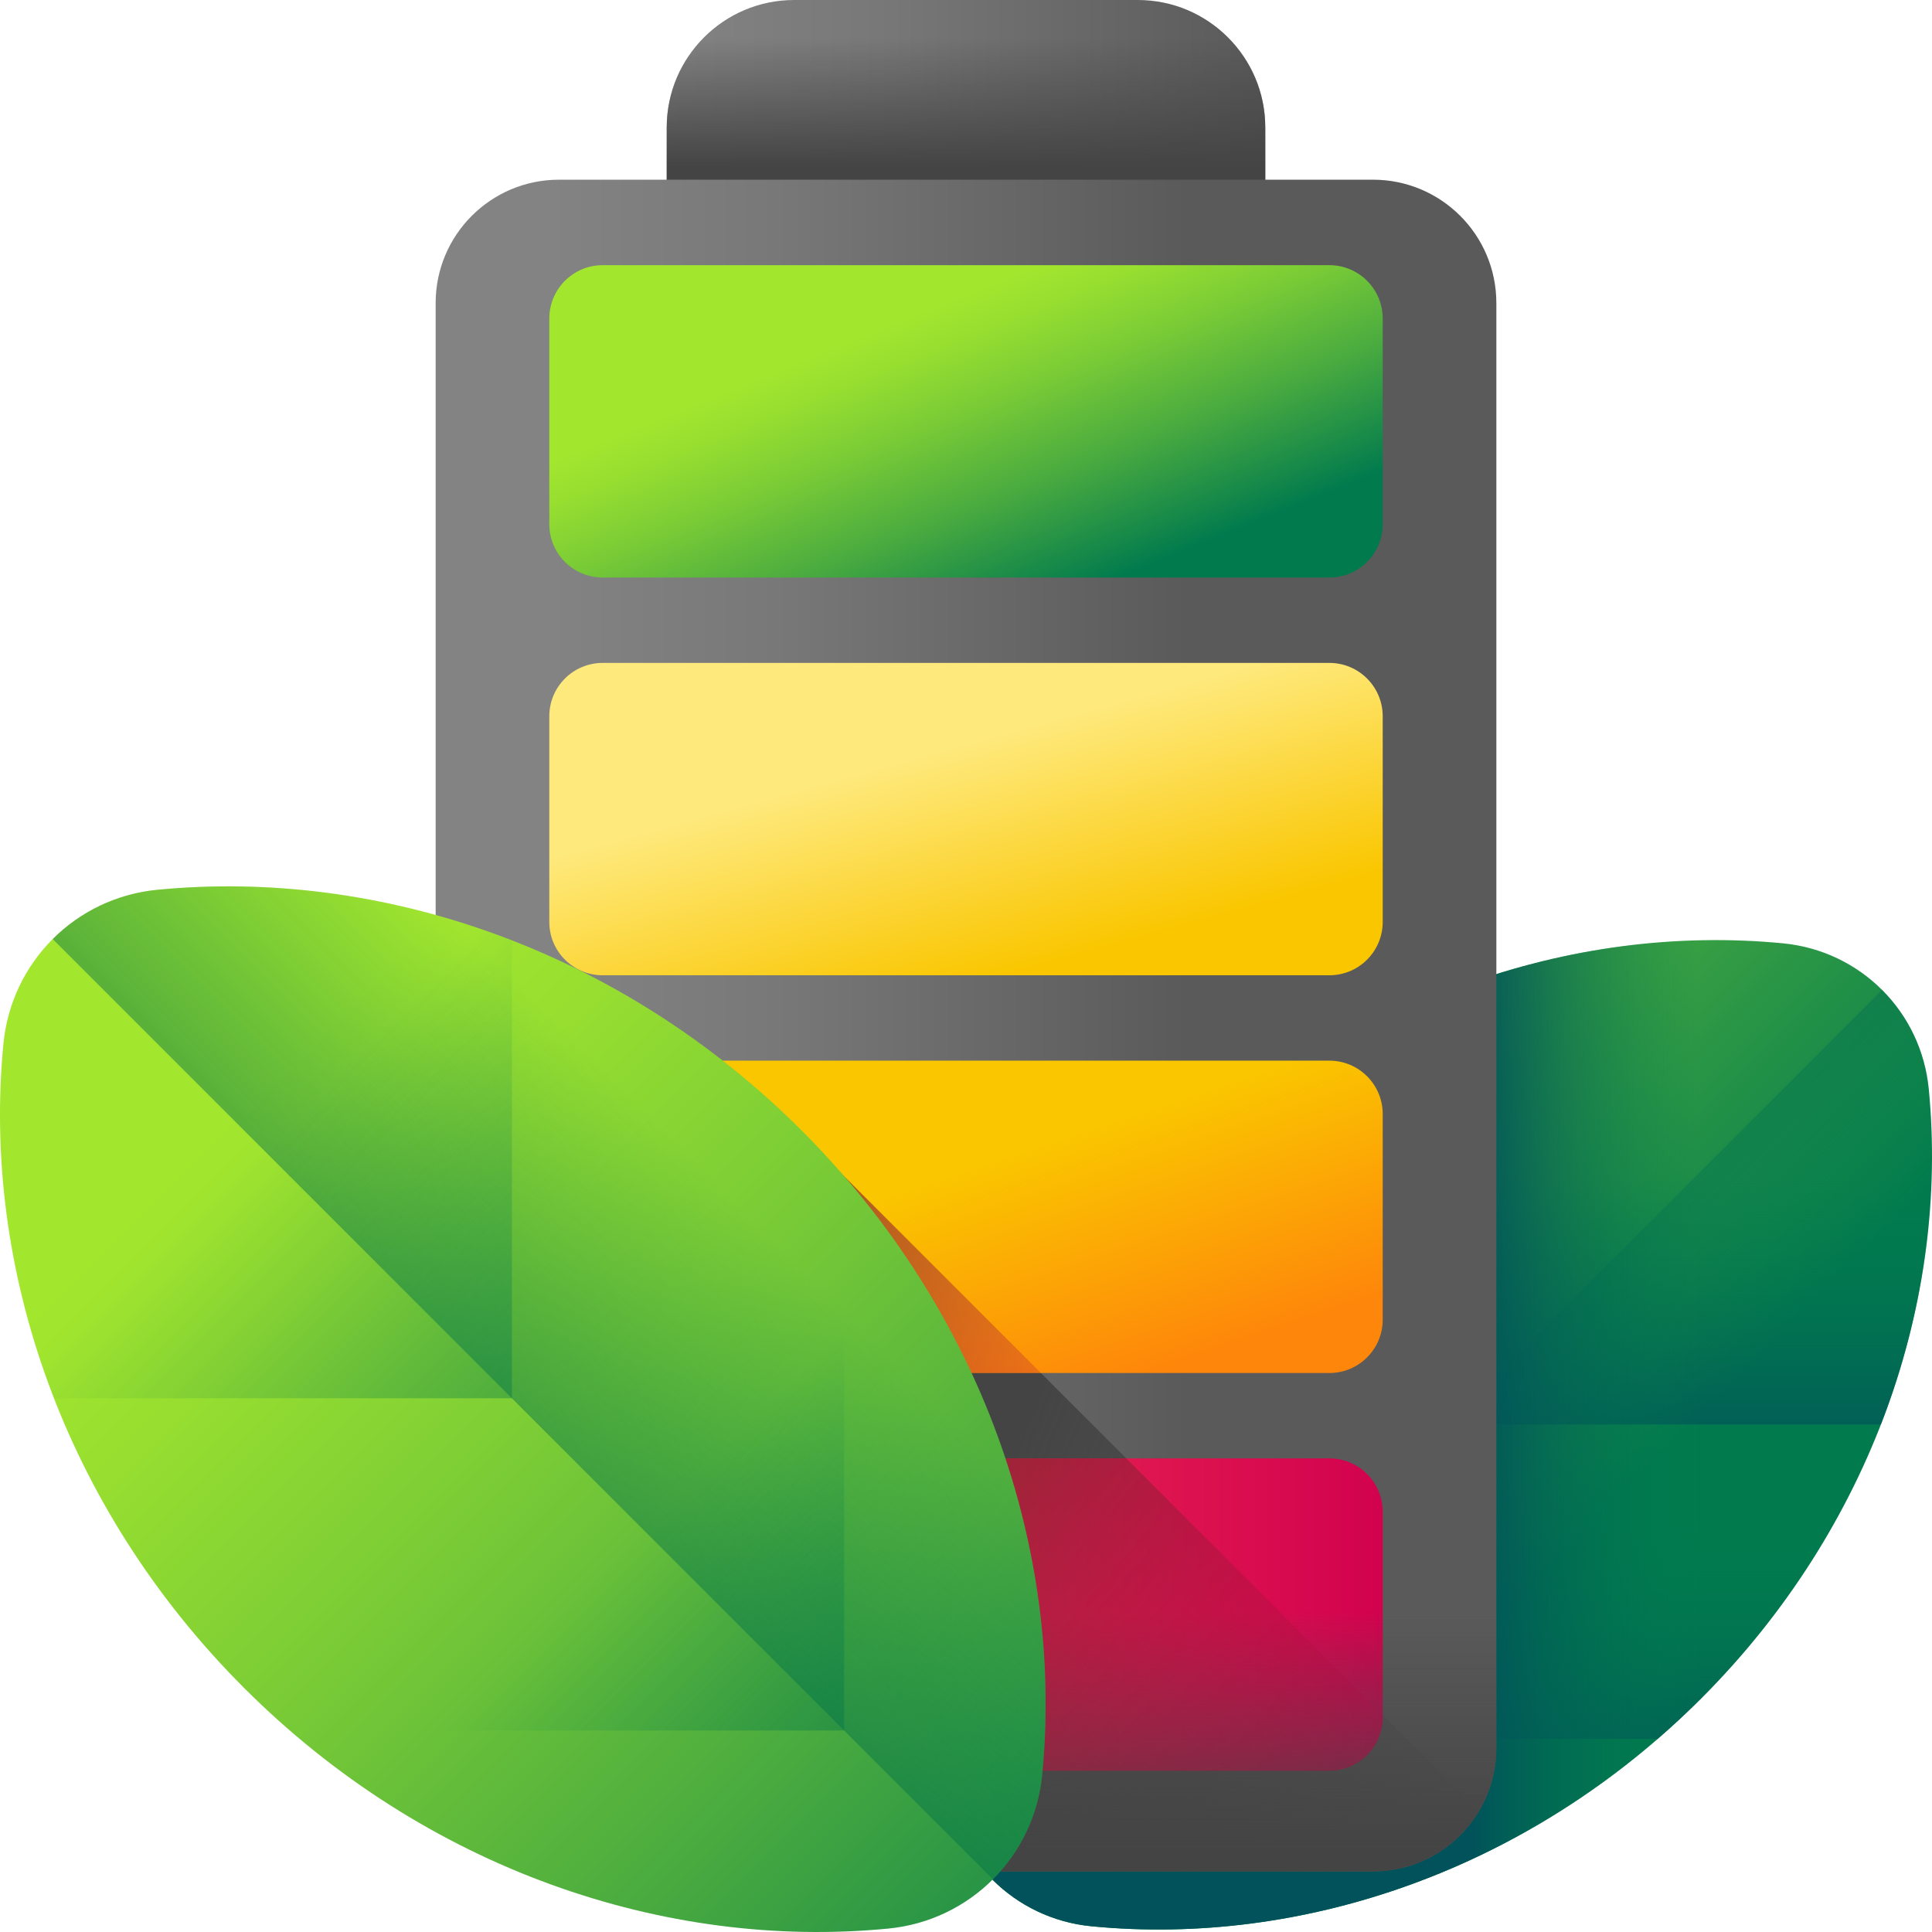 <svg id="Capa_1" enable-background="new 0 0 510 510" height="512" viewBox="0 0 510 510" width="512" xmlns="http://www.w3.org/2000/svg" xmlns:xlink="http://www.w3.org/1999/xlink"><linearGradient id="lg1"><stop offset="0" stop-color="#a2e62e"/><stop offset=".123" stop-color="#97de30"/><stop offset=".34" stop-color="#79cb36"/><stop offset=".623" stop-color="#4aab3f"/><stop offset=".961" stop-color="#09804c"/><stop offset="1" stop-color="#017b4e"/></linearGradient><linearGradient id="SVGID_1_" gradientUnits="userSpaceOnUse" x1="184.333" x2="411.651" xlink:href="#lg1" y1="183.678" y2="410.996"/><linearGradient id="lg2"><stop offset="0" stop-color="#017b4e" stop-opacity="0"/><stop offset="1" stop-color="#01525a"/></linearGradient><linearGradient id="SVGID_2_" gradientUnits="userSpaceOnUse" x1="402.27" x2="330.27" xlink:href="#lg2" y1="403.495" y2="325.495"/><linearGradient id="SVGID_3_" gradientUnits="userSpaceOnUse" x1="404.576" x2="404.576" xlink:href="#lg2" y1="401" y2="477.059"/><linearGradient id="SVGID_4_" gradientUnits="userSpaceOnUse" x1="446.066" x2="446.066" xlink:href="#lg2" y1="311" y2="391.025"/><linearGradient id="lg3"><stop offset="0" stop-color="#838383"/><stop offset=".354" stop-color="#787878"/><stop offset=".973" stop-color="#5b5b5b"/><stop offset="1" stop-color="#5a5a5a"/></linearGradient><linearGradient id="SVGID_5_" gradientUnits="userSpaceOnUse" x1="176" x2="334" xlink:href="#lg3" y1="31" y2="31"/><linearGradient id="lg4"><stop offset="0" stop-color="#444" stop-opacity="0"/><stop offset="1" stop-color="#444"/></linearGradient><linearGradient id="SVGID_6_" gradientUnits="userSpaceOnUse" x1="255" x2="255" xlink:href="#lg4" y1="10" y2="44"/><linearGradient id="SVGID_7_" gradientUnits="userSpaceOnUse" x1="448.028" x2="388.012" xlink:href="#lg2" y1="378.753" y2="378.753"/><linearGradient id="SVGID_8_" gradientUnits="userSpaceOnUse" x1="145.043" x2="314.162" xlink:href="#lg3" y1="270.717" y2="270.717"/><linearGradient id="SVGID_9_" gradientUnits="userSpaceOnUse" x1="407.899" x2="253.899" xlink:href="#lg4" y1="476.913" y2="413.913"/><linearGradient id="SVGID_10_" gradientUnits="userSpaceOnUse" x1="145" x2="365" y1="426.206" y2="426.206"><stop offset="0" stop-color="#fd4755"/><stop offset="1" stop-color="#d2024e"/></linearGradient><linearGradient id="SVGID_11_" gradientUnits="userSpaceOnUse" x1="251.296" x2="272.295" y1="310.102" y2="373.099"><stop offset="0" stop-color="#fac600"/><stop offset="1" stop-color="#fe860a"/></linearGradient><linearGradient id="lg5"><stop offset="0" stop-color="#c00148" stop-opacity="0"/><stop offset="1" stop-color="#6d3326"/></linearGradient><linearGradient id="SVGID_12_" gradientUnits="userSpaceOnUse" x1="309.23" x2="172.23" xlink:href="#lg5" y1="366.807" y2="316.307"/><linearGradient id="SVGID_13_" gradientUnits="userSpaceOnUse" x1="249.802" x2="266.301" y1="197.317" y2="257.314"><stop offset="0" stop-color="#fee97d"/><stop offset="1" stop-color="#fac600"/></linearGradient><linearGradient id="SVGID_14_" gradientUnits="userSpaceOnUse" x1="243.403" x2="274.901" xlink:href="#lg1" y1="82.51" y2="160.506"/><linearGradient id="SVGID_15_" gradientUnits="userSpaceOnUse" x1="255" x2="255" xlink:href="#lg4" y1="425.515" y2="488.583"/><linearGradient id="SVGID_16_" gradientUnits="userSpaceOnUse" x1="350.37" x2="199.87" xlink:href="#lg5" y1="510.128" y2="378.628"/><linearGradient id="SVGID_17_" gradientUnits="userSpaceOnUse" x1="60.822" x2="312.944" xlink:href="#lg1" y1="294.8" y2="546.922"/><linearGradient id="lg6"><stop offset="0" stop-color="#017b4e" stop-opacity="0"/><stop offset="1" stop-color="#026841"/></linearGradient><linearGradient id="SVGID_18_" gradientTransform="matrix(.707 -.707 .707 .707 2416.407 -1230.383)" gradientUnits="userSpaceOnUse" x1="-2665.866" x2="-2836.909" xlink:href="#lg6" y1="-478.021" y2="-478.021"/><linearGradient id="SVGID_19_" gradientTransform="matrix(.707 -.707 .707 .707 2416.407 -1230.383)" gradientUnits="userSpaceOnUse" x1="-2744.117" x2="-2744.117" xlink:href="#lg6" y1="-433.574" y2="-250.443"/><linearGradient id="SVGID_20_" gradientTransform="matrix(.707 -.707 .707 .707 2416.407 -1230.383)" gradientUnits="userSpaceOnUse" x1="-2744.117" x2="-2744.117" y1="-575.311" y2="-334.49"><stop offset="0" stop-color="#017b4e" stop-opacity="0"/><stop offset=".483" stop-color="#01754a" stop-opacity=".483"/><stop offset="1" stop-color="#026841"/></linearGradient><g><g><g><path d="m509.143 287.453c-1.982-20.406-18.03-36.453-38.435-38.435-55.785-5.419-115.713 14.892-160.928 60.106-45.215 45.215-65.526 105.143-60.107 160.928 1.982 20.406 18.03 36.453 38.435 38.435 55.785 5.419 115.712-14.892 160.928-60.107 45.215-45.214 65.526-105.141 60.107-160.927z" fill="url(#SVGID_1_)"/><path d="m261.982 496.179c6.81 6.811 15.924 11.318 26.127 12.309 55.785 5.419 115.712-14.892 160.927-60.107s65.526-105.142 60.107-160.927c-.991-10.203-5.499-19.317-12.309-26.127z" fill="url(#SVGID_2_)"/><path d="m437.588 459.009c3.905-3.38 7.73-6.911 11.448-10.629 45.215-45.215 65.526-105.142 60.107-160.927-1.982-20.406-18.03-36.453-38.435-38.435-55.785-5.419-115.713 14.892-160.928 60.107-3.717 3.717-7.249 7.542-10.629 11.448v138.437z" fill="url(#SVGID_3_)"/><path d="m382.132 376.028h114.37c11.225-28.848 15.486-59.281 12.641-88.574-1.982-20.406-18.03-36.453-38.435-38.435-29.294-2.845-59.727 1.415-88.575 12.64v114.369z" fill="url(#SVGID_4_)"/></g></g><g><g><path d="m334 62h-158v-28.352c0-18.583 15.065-33.648 33.648-33.648h90.703c18.584 0 33.649 15.065 33.649 33.648z" fill="url(#SVGID_5_)"/><path d="m334 62h-158v-28.352c0-18.583 15.065-33.648 33.648-33.648h90.703c18.584 0 33.649 15.065 33.649 33.648z" fill="url(#SVGID_6_)"/></g><path d="m509.143 287.453c-1.982-20.406-18.03-36.453-38.435-38.435-55.785-5.419-115.713 14.892-160.928 60.106-45.215 45.215-65.526 105.143-60.107 160.928 1.982 20.406 18.03 36.453 38.435 38.435 55.785 5.419 115.712-14.892 160.928-60.107 45.215-45.214 65.526-105.141 60.107-160.927z" fill="url(#SVGID_7_)"/><path d="m362.434 494h-214.868c-17.986 0-32.566-14.58-32.566-32.566v-381.434c0-17.986 14.58-32.566 32.566-32.566h214.867c17.987 0 32.567 14.58 32.567 32.566v381.434c0 17.986-14.58 32.566-32.566 32.566z" fill="url(#SVGID_8_)"/><path d="m211.333 299v195h151.1c11.9 0 22.304-6.385 27.986-15.914z" fill="url(#SVGID_9_)"/><g><path d="m350.918 467.434h-191.836c-7.777 0-14.082-6.305-14.082-14.082v-54.292c0-7.777 6.305-14.082 14.082-14.082h191.836c7.777 0 14.082 6.305 14.082 14.082v54.291c0 7.778-6.305 14.083-14.082 14.083z" fill="url(#SVGID_10_)"/><path d="m350.918 362.441h-191.836c-7.777 0-14.082-6.305-14.082-14.082v-54.291c0-7.777 6.305-14.082 14.082-14.082h191.836c7.777 0 14.082 6.305 14.082 14.082v54.291c0 7.777-6.305 14.082-14.082 14.082z" fill="url(#SVGID_11_)"/><path d="m274.774 362.441-63.441-63.441v63.441z" fill="url(#SVGID_12_)"/><path d="m350.918 257.448h-191.836c-7.777 0-14.082-6.305-14.082-14.082v-54.291c0-7.777 6.305-14.082 14.082-14.082h191.836c7.777 0 14.082 6.305 14.082 14.082v54.291c0 7.777-6.305 14.082-14.082 14.082z" fill="url(#SVGID_13_)"/><path d="m350.918 152.455h-191.836c-7.777 0-14.082-6.305-14.082-14.082v-54.291c0-7.777 6.305-14.082 14.082-14.082h191.836c7.777 0 14.082 6.305 14.082 14.082v54.291c0 7.778-6.305 14.082-14.082 14.082z" fill="url(#SVGID_14_)"/></g><path d="m115 403.016v58.418c0 17.985 14.581 32.566 32.566 32.566h214.867c17.986 0 32.567-14.581 32.567-32.566v-58.418z" fill="url(#SVGID_15_)"/><path d="m365 452.667-67.688-67.688h-85.978v82.455h139.585c7.777 0 14.082-6.305 14.082-14.082v-.685z" fill="url(#SVGID_16_)"/></g><g><path d="m41.525 234.883c-21.565 2.095-38.525 19.054-40.619 40.619-5.727 58.955 15.738 122.287 63.521 170.071 47.784 47.784 111.116 69.249 170.071 63.522 21.565-2.095 38.524-19.054 40.619-40.619 5.727-58.955-15.738-122.286-63.522-170.07-47.784-47.785-111.116-69.25-170.07-63.523z" fill="url(#SVGID_17_)"/><path d="m262.108 496.086c7.198-7.197 11.961-16.828 13.008-27.611 5.727-58.954-15.738-122.286-63.522-170.07s-111.115-69.249-170.07-63.522c-10.783 1.048-20.414 5.811-27.611 13.009z" fill="url(#SVGID_18_)"/><path d="m222.827 310.503c-3.572-4.127-7.304-8.17-11.232-12.098-47.784-47.784-111.115-69.249-170.07-63.522-21.565 2.095-38.525 19.054-40.619 40.619-5.727 58.955 15.738 122.287 63.522 170.071 3.928 3.928 7.971 7.661 12.098 11.233h146.302z" fill="url(#SVGID_19_)"/><path d="m135.132 369.11v-120.868c-30.487-11.863-62.649-16.366-93.607-13.359-21.565 2.095-38.525 19.054-40.619 40.619-3.007 30.958 1.496 63.121 13.358 93.608z" fill="url(#SVGID_20_)"/></g></g></svg>